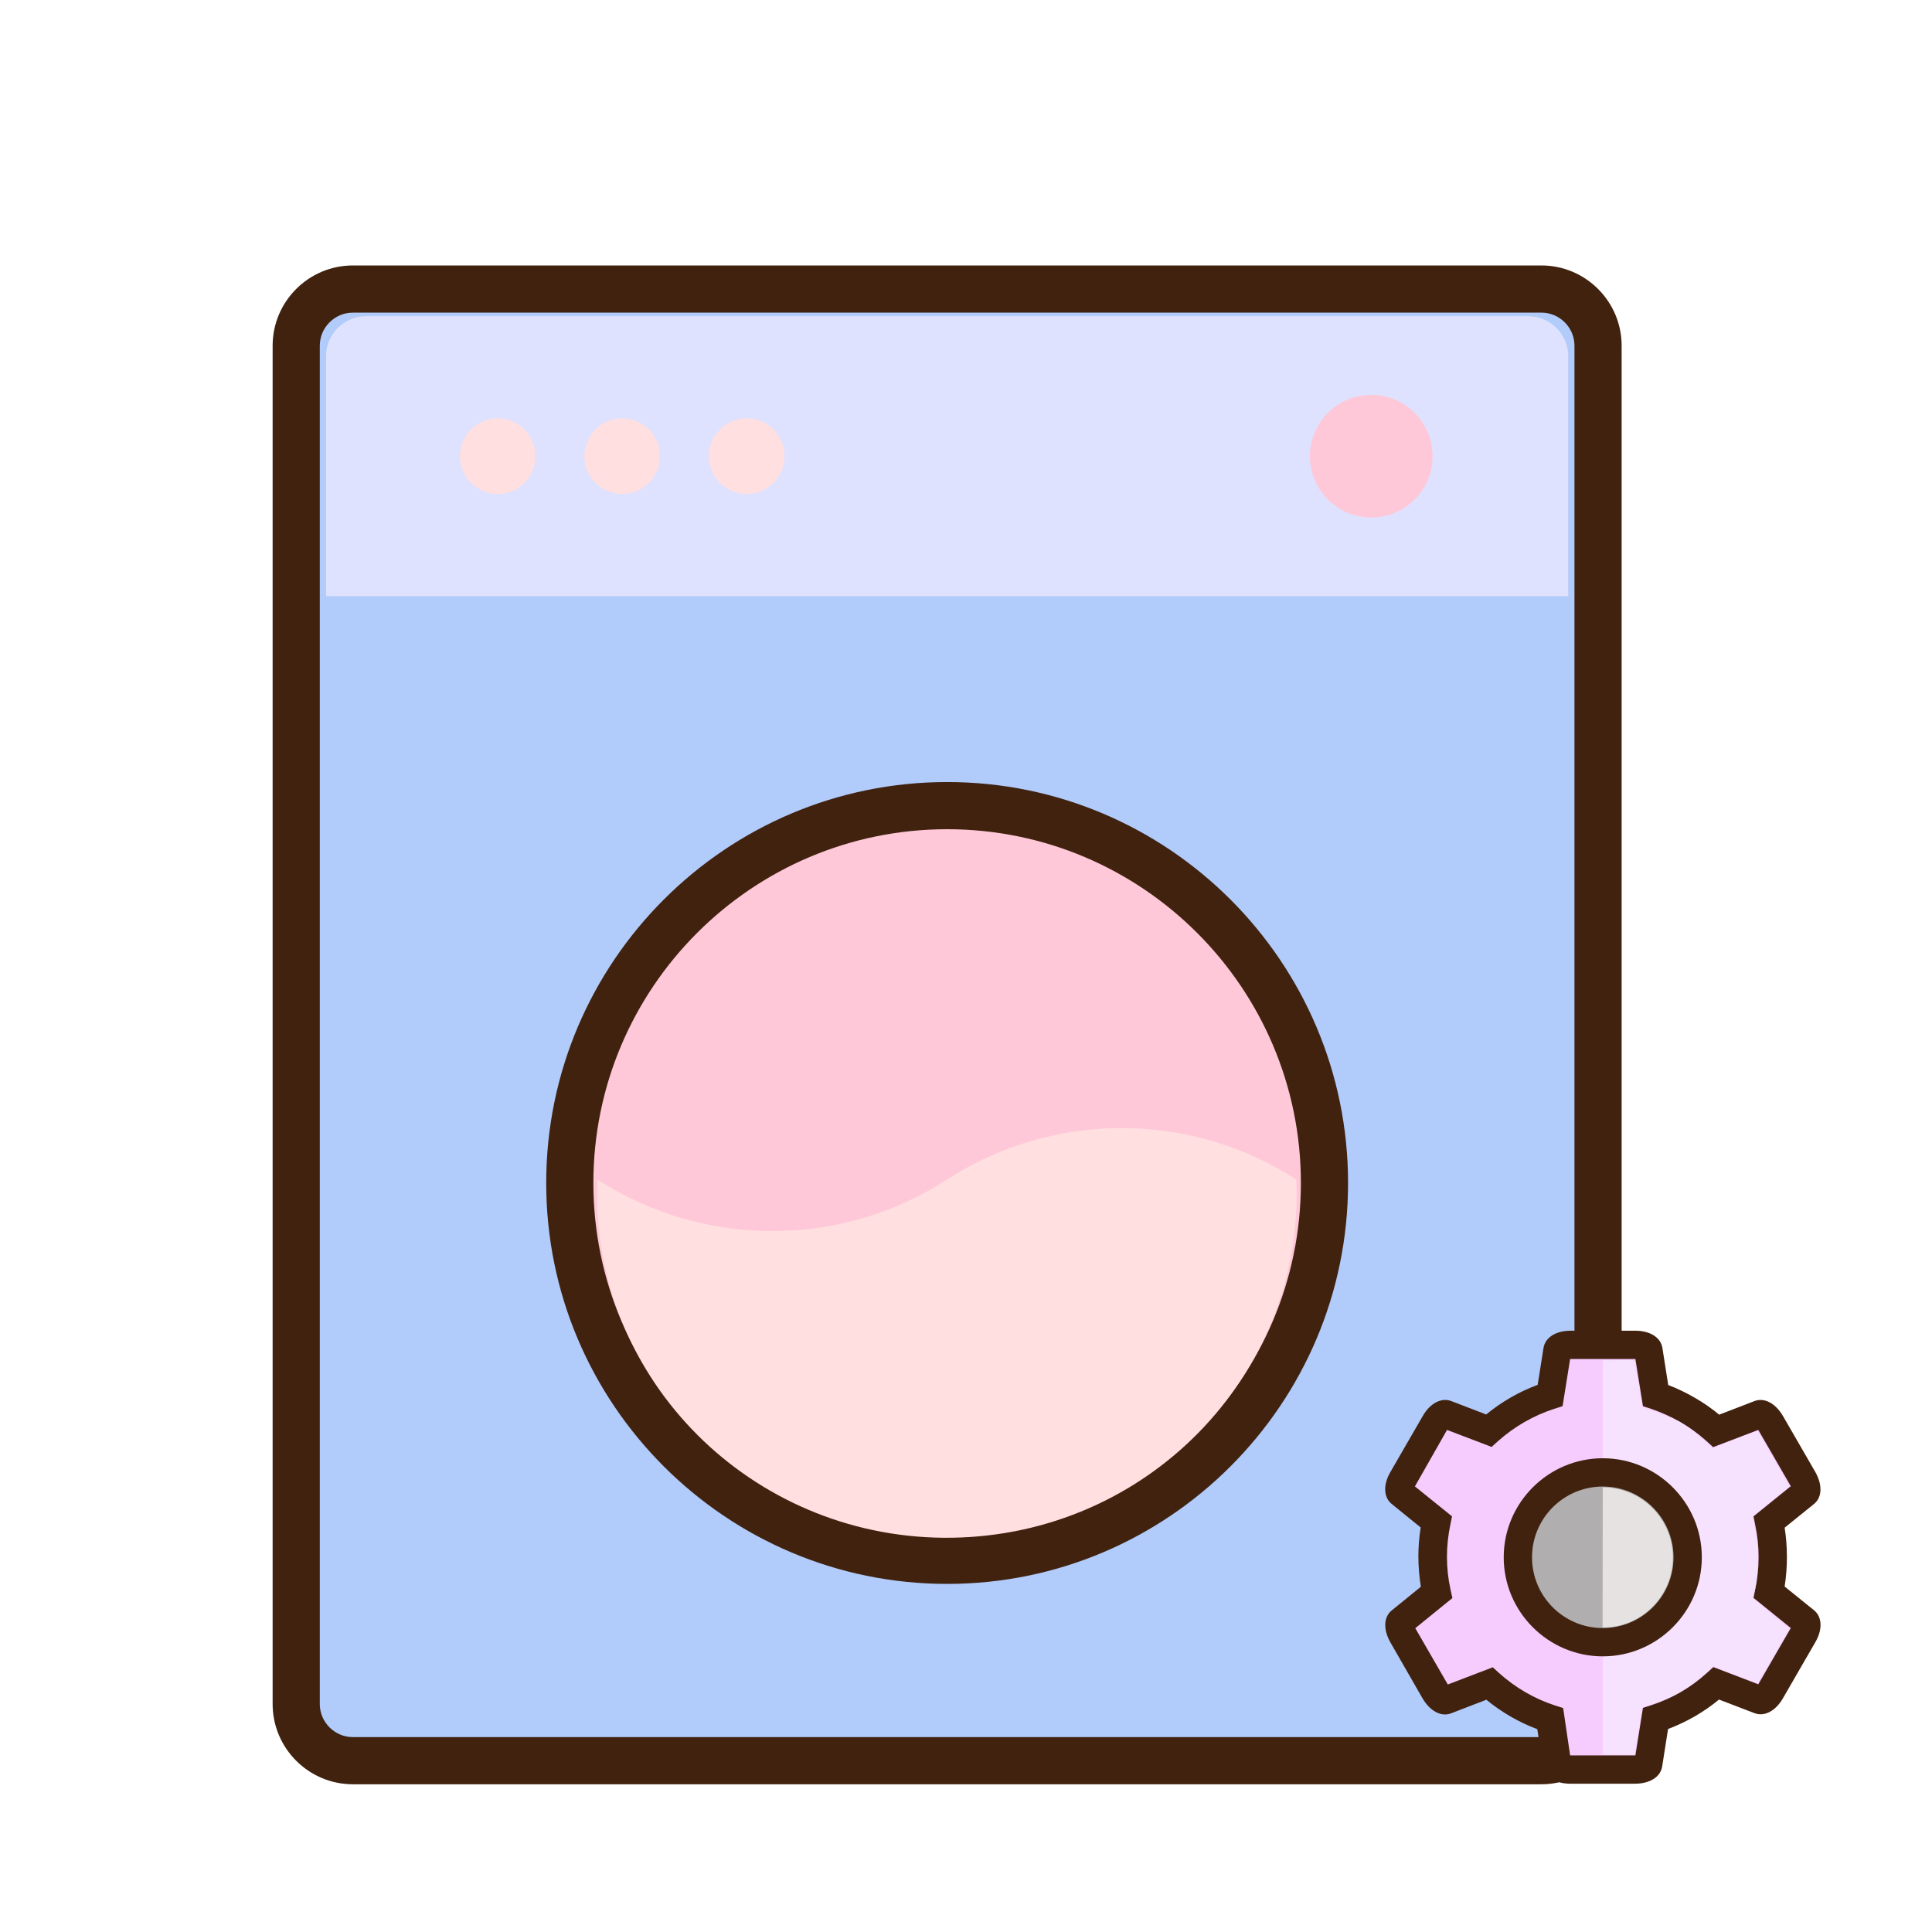 <?xml version="1.0" standalone="no"?><!DOCTYPE svg PUBLIC "-//W3C//DTD SVG 1.1//EN" "http://www.w3.org/Graphics/SVG/1.1/DTD/svg11.dtd"><svg t="1584754005202" class="icon" viewBox="0 0 1024 1024" version="1.1" xmlns="http://www.w3.org/2000/svg" p-id="11048" xmlns:xlink="http://www.w3.org/1999/xlink" width="300" height="300"><defs><style type="text/css"></style></defs><path d="M817 933.2H187c-16.6 0-30-13.4-30-30v-720c0-16.6 13.4-30 30-30h630c16.6 0 30 13.4 30 30v720c0 16.6-13.4 30-30 30z" fill="#B1CBFA" p-id="11049"></path><path d="M817 945.7H187c-23.4 0-42.5-19.1-42.5-42.5v-720c0-23.4 19.1-42.5 42.5-42.5h630c23.4 0 42.5 19.1 42.5 42.5v720c0 23.4-19.1 42.5-42.5 42.5z m-630-780c-9.6 0-17.5 7.9-17.5 17.5v720c0 9.6 7.9 17.5 17.5 17.5h630c9.6 0 17.5-7.9 17.5-17.5v-720c0-9.6-7.9-17.5-17.5-17.5H187z" fill="#40220F" p-id="11050"></path><path d="M831.2 316H172.8V188.8c0-11.7 9.5-21.2 21.2-21.2h616c11.7 0 21.2 9.5 21.2 21.2V316z" fill="#DFE2FE" p-id="11051"></path><path d="M502 627m-200 0a200 200 0 1 0 400 0 200 200 0 1 0-400 0Z" fill="#FEC8D8" p-id="11052"></path><path d="M502 839.5c-117.2 0-212.5-95.3-212.5-212.5S384.8 414.5 502 414.5 714.5 509.8 714.5 627 619.2 839.5 502 839.5z m0-400c-103.4 0-187.5 84.1-187.5 187.5S398.6 814.5 502 814.5 689.5 730.4 689.5 627 605.4 439.5 502 439.5z" fill="#40220F" p-id="11053"></path><path d="M316.7 625.2c56.2 36.4 129 36.4 185.2 0 56.2-36.4 129-36.4 185.2 0 4.2 100.6-75.3 185.6-177.7 189.7-102.3 4.1-188.6-74.1-192.8-174.8v-14.9z m0 0" fill="#FFDFDF" p-id="11054"></path><path d="M263.8 241.8m-20 0a20 20 0 1 0 40 0 20 20 0 1 0-40 0Z" fill="#FFDFDF" p-id="11055"></path><path d="M329.8 241.8m-20 0a20 20 0 1 0 40 0 20 20 0 1 0-40 0Z" fill="#FFDFDF" p-id="11056"></path><path d="M395.8 241.8m-20 0a20 20 0 1 0 40 0 20 20 0 1 0-40 0Z" fill="#FFDFDF" p-id="11057"></path><path d="M726.8 241.8m-32.5 0a32.5 32.5 0 1 0 65 0 32.5 32.5 0 1 0-65 0Z" fill="#FEC8D8" p-id="11058"></path><path d="M937.5 844c1.3-6 1.9-12.2 1.9-18.6 0-6.4-0.7-12.6-1.9-18.6l19.1-15.4c1.2-1 0.7-4.3-1.1-7.4l-17.1-29.6c-1.8-3.1-4.4-5.2-5.9-4.7l-22.9 8.8c-4.6-4.2-9.7-7.9-15.3-11.1-5.5-3.2-11.2-5.7-16.9-7.6l-3.8-24.1c-0.2-1.5-3.4-2.7-7-2.7h-34.2c-3.6 0-6.8 1.2-7 2.7l-3.8 24c-11.9 3.8-23 10.2-32.5 18.7l-22.7-8.7c-1.4-0.6-4.1 1.6-5.9 4.7L743.4 784c-1.8 3.1-2.3 6.5-1.1 7.4l18.9 15.3c-2.6 12.5-2.5 25.2 0.1 37.4l-19 15.4c-1.2 1-0.7 4.3 1.1 7.4l17.1 29.6c1.8 3.1 4.4 5.2 5.9 4.7l22.9-8.8c9.2 8.3 20.1 14.7 32.2 18.6l3.8 24.2c0.2 1.5 3.4 2.7 7 2.7h34.2c3.6 0 6.8-1.2 7-2.7l3.8-24.2c12-3.9 23-10.3 32.2-18.6l22.9 8.8c1.4 0.6 4.1-1.6 5.9-4.7l17.1-29.6c1.8-3.1 2.3-6.5 1.1-7.4l-19-15.5z" fill="#F6CCFE" p-id="11059"></path><path d="M866.5 945.4h-34.2c-7.9 0-13.5-3.6-14.4-9.1l-3.1-19.8c-9.8-3.7-18.8-8.9-27-15.6l-18.7 7.2c-5.2 2-11.1-1.1-15.1-7.9l-17-29.6c-3.9-6.8-3.7-13.5 0.6-17l15.5-12.6c-1.7-10.4-1.8-20.9-0.1-31.4l-15.4-12.5c-4.3-3.5-4.6-10.2-0.6-17l17.1-29.6c3.9-6.8 9.9-9.9 15.1-7.9l18.5 7.1c8.2-6.7 17.3-12 27.3-15.7l3.1-19.6c0.9-5.5 6.5-9.1 14.4-9.1h34.2c7.9 0 13.5 3.6 14.4 9.1l3.1 19.7c4.8 1.8 9.5 4.1 14 6.7 4.6 2.6 9 5.7 13 9l18.7-7.2c5.2-2 11.1 1.1 15.1 7.9l17.1 29.6c3.9 6.8 3.7 13.5-0.6 17l-15.6 12.6c0.8 5.1 1.2 10.4 1.2 15.6 0 5.2-0.4 10.4-1.2 15.6l15.6 12.6c4.3 3.5 4.6 10.2 0.6 17L945 900.1c-3.9 6.8-9.8 9.9-15.1 7.9l-18.8-7.2c-8.1 6.7-17.2 11.9-27 15.6l-3.1 19.8c-0.9 5.7-6.6 9.2-14.5 9.2z m-34.3-15H866.8l4-25.2 4.4-1.4c11-3.6 20.9-9.3 29.5-17.1l3.4-3.1 23.8 9.1 0.1-0.1 17.1-29.6 0.1-0.1-19.8-16 0.9-4.5c1.2-5.6 1.8-11.3 1.8-17.1 0-5.7-0.6-11.5-1.8-17.1l-0.9-4.5 19.8-16-0.1-0.1L932 758l-0.1-0.1L908 767l-3.4-3.1c-4.3-3.9-9-7.3-14-10.2-4.9-2.8-10.2-5.2-15.5-7l-4.3-1.4-4-25H832.2l-4 25-4.4 1.4c-11.1 3.6-21.1 9.4-29.8 17.1l-3.4 3.1-23.6-9-0.1 0.1-16.9 29.7-0.1 0.1 19.7 15.9-0.9 4.5c-2.4 11.3-2.4 22.9 0.1 34.3l1 4.5-19.7 16 0.1 0.1 17.1 29.6 0.1 0.1 23.8-9.1 3.4 3.1c8.6 7.7 18.5 13.5 29.5 17.1l4.4 1.4 3.7 25.1z" fill="#40220F" p-id="11060"></path><path d="M929.1 847c1.1-5.6 2.2-5.8 2.6-21.1 0.2-9.3-1.7-16.5-2.8-22.1l19.6-16-16.9-29.6-23.9 9.3c-4-3.9-11.3-10.4-16.6-13.4-4.9-2.8-15.6-6.7-20.6-8.4l-4-23.4c-0.2-1.4-1.1-1.4-4.2-1.4l-12.8 0.1v209h16.8l4.2-24.9c5.1-1.8 12.7-4.1 19.6-8 7.3-4.1 13.8-9.9 17.9-13.9l23.6 9.1 16.9-29-19.4-16.3z" fill="#F6E2FE" p-id="11061"></path><path d="M849.5 825.4m-45 0a45 45 0 1 0 90 0 45 45 0 1 0-90 0Z" fill="#B0AEAE" p-id="11062"></path><path d="M849.5 877.9c-28.9 0-52.5-23.6-52.5-52.5s23.6-52.5 52.5-52.5 52.5 23.6 52.5 52.5-23.6 52.5-52.5 52.5z m0-90c-20.7 0-37.5 16.8-37.5 37.5s16.8 37.5 37.5 37.5 37.5-16.8 37.5-37.5-16.9-37.5-37.5-37.5z" fill="#40220F" p-id="11063"></path><path d="M849.5 788.4l-0.1 74.2h0.1c20.5 0 37.1-16.6 37.1-37.1s-16.6-37.1-37.1-37.1z" fill="#E7E2E2" p-id="11064"></path></svg>